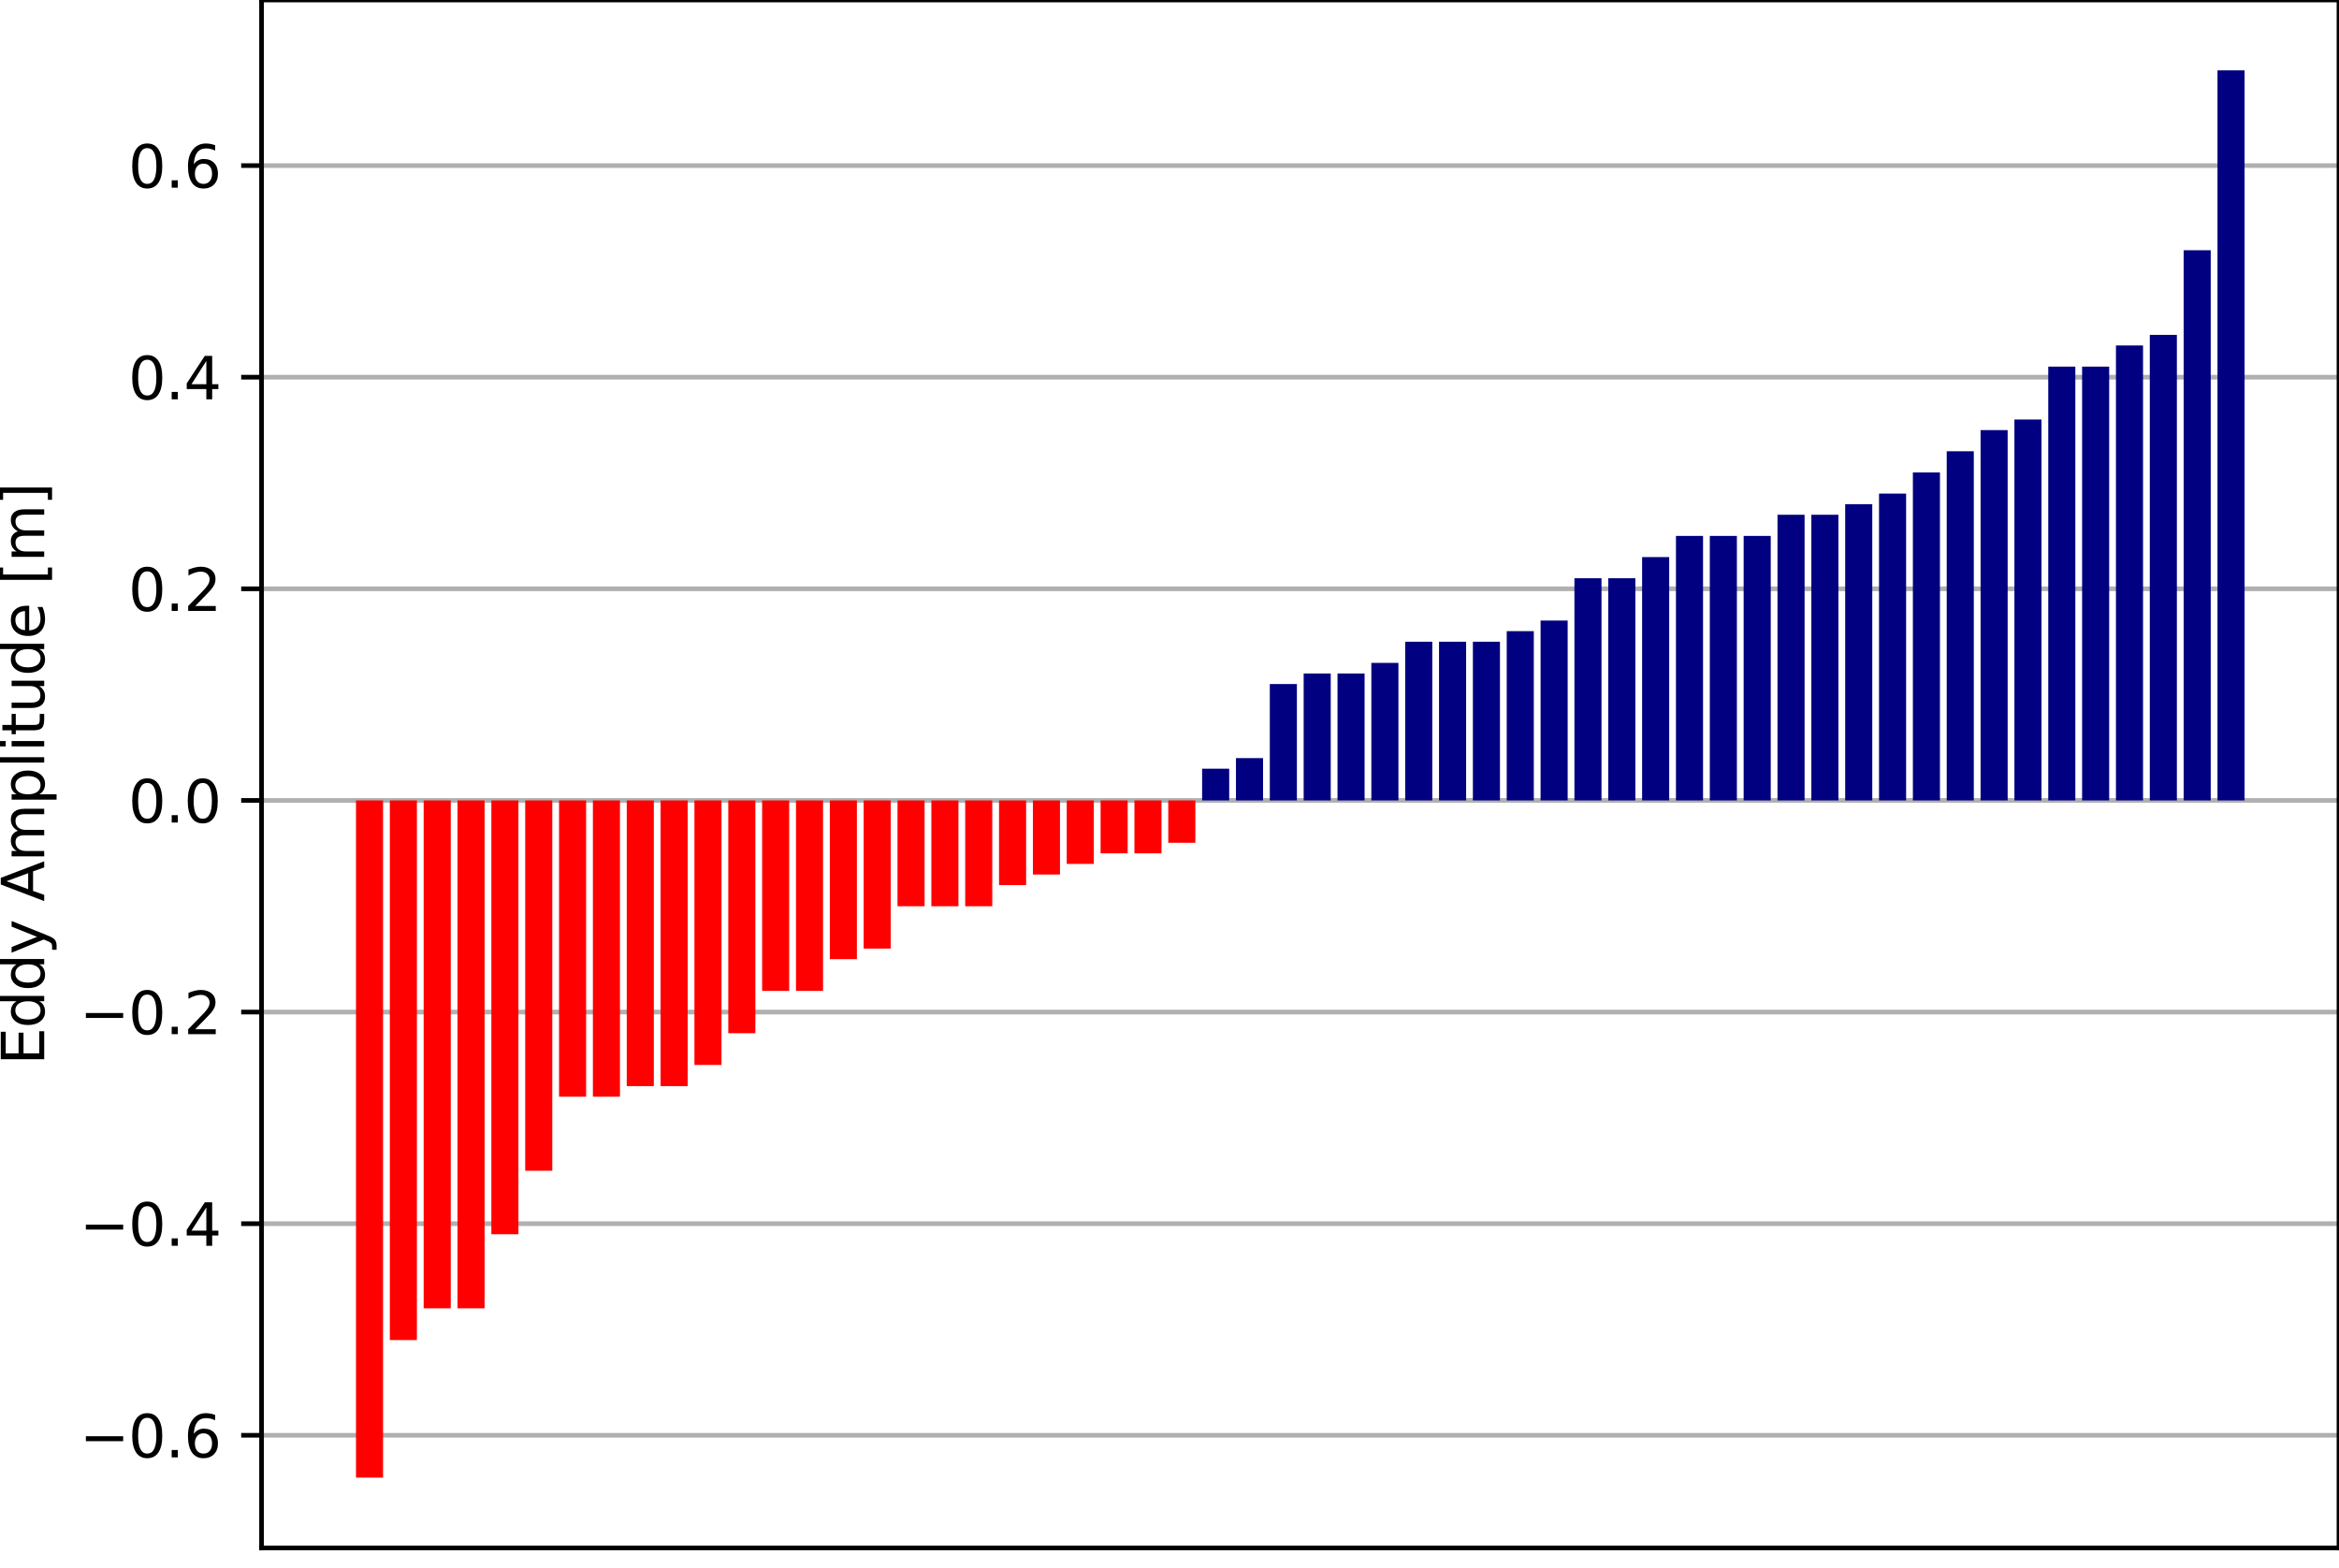 <?xml version="1.0" encoding="utf-8" standalone="no"?>
<!DOCTYPE svg PUBLIC "-//W3C//DTD SVG 1.1//EN"
  "http://www.w3.org/Graphics/SVG/1.1/DTD/svg11.dtd">
<svg xmlns:xlink="http://www.w3.org/1999/xlink" width="402.081pt" height="269.612pt" viewBox="0 0 402.081 269.612" xmlns="http://www.w3.org/2000/svg" version="1.1">
 <defs>
  <style type="text/css">*{stroke-linejoin: round; stroke-linecap: butt}</style>
 </defs>
 <g id="figure_1">
  <g id="patch_1">
   <path d="M 0 269.612 
L 402.081 269.612 
L 402.081 0 
L 0 0 
z
" style="fill: #ffffff"/>
  </g>
  <g id="axes_1">
   <g id="patch_2">
    <path d="M 44.961 266.112 
L 402.081 266.112 
L 402.081 0 
L 44.961 0 
z
" style="fill: #ffffff"/>
   </g>
   <g id="matplotlib.axis_1"/>
   <g id="matplotlib.axis_2">
    <g id="ytick_1">
     <g id="line2d_1">
      <path d="M 44.961 246.74 
L 402.081 246.74 
" clip-path="url(#p2669fa03bf)" style="fill: none; stroke: #b0b0b0; stroke-width: 0.8; stroke-linecap: square"/>
     </g>
     <g id="line2d_2">
      <defs>
       <path id="me7f4b6d4e3" d="M 0 0 
L -3.5 0 
" style="stroke: #000000; stroke-width: 0.8"/>
      </defs>
      <g>
       <use xlink:href="#me7f4b6d4e3" x="44.961" y="246.74" style="stroke: #000000; stroke-width: 0.8"/>
      </g>
     </g>
     <g id="text_1">
      <!-- −0.6 -->
      <g transform="translate(13.678 250.539)scale(0.1 -0.1)">
       <defs>
        <path id="DejaVuSans-2212" d="M 678 2272 
L 4684 2272 
L 4684 1741 
L 678 1741 
L 678 2272 
z
" transform="scale(0.016)"/>
        <path id="DejaVuSans-30" d="M 2034 4250 
Q 1547 4250 1301 3770 
Q 1056 3291 1056 2328 
Q 1056 1369 1301 889 
Q 1547 409 2034 409 
Q 2525 409 2770 889 
Q 3016 1369 3016 2328 
Q 3016 3291 2770 3770 
Q 2525 4250 2034 4250 
z
M 2034 4750 
Q 2819 4750 3233 4129 
Q 3647 3509 3647 2328 
Q 3647 1150 3233 529 
Q 2819 -91 2034 -91 
Q 1250 -91 836 529 
Q 422 1150 422 2328 
Q 422 3509 836 4129 
Q 1250 4750 2034 4750 
z
" transform="scale(0.016)"/>
        <path id="DejaVuSans-2e" d="M 684 794 
L 1344 794 
L 1344 0 
L 684 0 
L 684 794 
z
" transform="scale(0.016)"/>
        <path id="DejaVuSans-36" d="M 2113 2584 
Q 1688 2584 1439 2293 
Q 1191 2003 1191 1497 
Q 1191 994 1439 701 
Q 1688 409 2113 409 
Q 2538 409 2786 701 
Q 3034 994 3034 1497 
Q 3034 2003 2786 2293 
Q 2538 2584 2113 2584 
z
M 3366 4563 
L 3366 3988 
Q 3128 4100 2886 4159 
Q 2644 4219 2406 4219 
Q 1781 4219 1451 3797 
Q 1122 3375 1075 2522 
Q 1259 2794 1537 2939 
Q 1816 3084 2150 3084 
Q 2853 3084 3261 2657 
Q 3669 2231 3669 1497 
Q 3669 778 3244 343 
Q 2819 -91 2113 -91 
Q 1303 -91 875 529 
Q 447 1150 447 2328 
Q 447 3434 972 4092 
Q 1497 4750 2381 4750 
Q 2619 4750 2861 4703 
Q 3103 4656 3366 4563 
z
" transform="scale(0.016)"/>
       </defs>
       <use xlink:href="#DejaVuSans-2212"/>
       <use xlink:href="#DejaVuSans-30" x="83.789"/>
       <use xlink:href="#DejaVuSans-2e" x="147.412"/>
       <use xlink:href="#DejaVuSans-36" x="179.199"/>
      </g>
     </g>
    </g>
    <g id="ytick_2">
     <g id="line2d_3">
      <path d="M 44.961 210.361 
L 402.081 210.361 
" clip-path="url(#p2669fa03bf)" style="fill: none; stroke: #b0b0b0; stroke-width: 0.8; stroke-linecap: square"/>
     </g>
     <g id="line2d_4">
      <g>
       <use xlink:href="#me7f4b6d4e3" x="44.961" y="210.361" style="stroke: #000000; stroke-width: 0.8"/>
      </g>
     </g>
     <g id="text_2">
      <!-- −0.4 -->
      <g transform="translate(13.678 214.16)scale(0.1 -0.1)">
       <defs>
        <path id="DejaVuSans-34" d="M 2419 4116 
L 825 1625 
L 2419 1625 
L 2419 4116 
z
M 2253 4666 
L 3047 4666 
L 3047 1625 
L 3713 1625 
L 3713 1100 
L 3047 1100 
L 3047 0 
L 2419 0 
L 2419 1100 
L 313 1100 
L 313 1709 
L 2253 4666 
z
" transform="scale(0.016)"/>
       </defs>
       <use xlink:href="#DejaVuSans-2212"/>
       <use xlink:href="#DejaVuSans-30" x="83.789"/>
       <use xlink:href="#DejaVuSans-2e" x="147.412"/>
       <use xlink:href="#DejaVuSans-34" x="179.199"/>
      </g>
     </g>
    </g>
    <g id="ytick_3">
     <g id="line2d_5">
      <path d="M 44.961 173.982 
L 402.081 173.982 
" clip-path="url(#p2669fa03bf)" style="fill: none; stroke: #b0b0b0; stroke-width: 0.8; stroke-linecap: square"/>
     </g>
     <g id="line2d_6">
      <g>
       <use xlink:href="#me7f4b6d4e3" x="44.961" y="173.982" style="stroke: #000000; stroke-width: 0.8"/>
      </g>
     </g>
     <g id="text_3">
      <!-- −0.2 -->
      <g transform="translate(13.678 177.782)scale(0.1 -0.1)">
       <defs>
        <path id="DejaVuSans-32" d="M 1228 531 
L 3431 531 
L 3431 0 
L 469 0 
L 469 531 
Q 828 903 1448 1529 
Q 2069 2156 2228 2338 
Q 2531 2678 2651 2914 
Q 2772 3150 2772 3378 
Q 2772 3750 2511 3984 
Q 2250 4219 1831 4219 
Q 1534 4219 1204 4116 
Q 875 4013 500 3803 
L 500 4441 
Q 881 4594 1212 4672 
Q 1544 4750 1819 4750 
Q 2544 4750 2975 4387 
Q 3406 4025 3406 3419 
Q 3406 3131 3298 2873 
Q 3191 2616 2906 2266 
Q 2828 2175 2409 1742 
Q 1991 1309 1228 531 
z
" transform="scale(0.016)"/>
       </defs>
       <use xlink:href="#DejaVuSans-2212"/>
       <use xlink:href="#DejaVuSans-30" x="83.789"/>
       <use xlink:href="#DejaVuSans-2e" x="147.412"/>
       <use xlink:href="#DejaVuSans-32" x="179.199"/>
      </g>
     </g>
    </g>
    <g id="ytick_4">
     <g id="line2d_7">
      <path d="M 44.961 137.603 
L 402.081 137.603 
" clip-path="url(#p2669fa03bf)" style="fill: none; stroke: #b0b0b0; stroke-width: 0.8; stroke-linecap: square"/>
     </g>
     <g id="line2d_8">
      <g>
       <use xlink:href="#me7f4b6d4e3" x="44.961" y="137.603" style="stroke: #000000; stroke-width: 0.8"/>
      </g>
     </g>
     <g id="text_4">
      <!-- 0.0 -->
      <g transform="translate(22.058 141.403)scale(0.1 -0.1)">
       <use xlink:href="#DejaVuSans-30"/>
       <use xlink:href="#DejaVuSans-2e" x="63.623"/>
       <use xlink:href="#DejaVuSans-30" x="95.41"/>
      </g>
     </g>
    </g>
    <g id="ytick_5">
     <g id="line2d_9">
      <path d="M 44.961 101.224 
L 402.081 101.224 
" clip-path="url(#p2669fa03bf)" style="fill: none; stroke: #b0b0b0; stroke-width: 0.8; stroke-linecap: square"/>
     </g>
     <g id="line2d_10">
      <g>
       <use xlink:href="#me7f4b6d4e3" x="44.961" y="101.224" style="stroke: #000000; stroke-width: 0.8"/>
      </g>
     </g>
     <g id="text_5">
      <!-- 0.2 -->
      <g transform="translate(22.058 105.024)scale(0.1 -0.1)">
       <use xlink:href="#DejaVuSans-30"/>
       <use xlink:href="#DejaVuSans-2e" x="63.623"/>
       <use xlink:href="#DejaVuSans-32" x="95.41"/>
      </g>
     </g>
    </g>
    <g id="ytick_6">
     <g id="line2d_11">
      <path d="M 44.961 64.845 
L 402.081 64.845 
" clip-path="url(#p2669fa03bf)" style="fill: none; stroke: #b0b0b0; stroke-width: 0.8; stroke-linecap: square"/>
     </g>
     <g id="line2d_12">
      <g>
       <use xlink:href="#me7f4b6d4e3" x="44.961" y="64.845" style="stroke: #000000; stroke-width: 0.8"/>
      </g>
     </g>
     <g id="text_6">
      <!-- 0.4 -->
      <g transform="translate(22.058 68.645)scale(0.1 -0.1)">
       <use xlink:href="#DejaVuSans-30"/>
       <use xlink:href="#DejaVuSans-2e" x="63.623"/>
       <use xlink:href="#DejaVuSans-34" x="95.41"/>
      </g>
     </g>
    </g>
    <g id="ytick_7">
     <g id="line2d_13">
      <path d="M 44.961 28.467 
L 402.081 28.467 
" clip-path="url(#p2669fa03bf)" style="fill: none; stroke: #b0b0b0; stroke-width: 0.8; stroke-linecap: square"/>
     </g>
     <g id="line2d_14">
      <g>
       <use xlink:href="#me7f4b6d4e3" x="44.961" y="28.467" style="stroke: #000000; stroke-width: 0.8"/>
      </g>
     </g>
     <g id="text_7">
      <!-- 0.6 -->
      <g transform="translate(22.058 32.266)scale(0.1 -0.1)">
       <use xlink:href="#DejaVuSans-30"/>
       <use xlink:href="#DejaVuSans-2e" x="63.623"/>
       <use xlink:href="#DejaVuSans-36" x="95.41"/>
      </g>
     </g>
    </g>
    <g id="text_8">
     <!-- Eddy Amplitude [m] -->
     <g transform="translate(7.598 183.096)rotate(-90)scale(0.1 -0.1)">
      <defs>
       <path id="DejaVuSans-45" d="M 628 4666 
L 3578 4666 
L 3578 4134 
L 1259 4134 
L 1259 2753 
L 3481 2753 
L 3481 2222 
L 1259 2222 
L 1259 531 
L 3634 531 
L 3634 0 
L 628 0 
L 628 4666 
z
" transform="scale(0.016)"/>
       <path id="DejaVuSans-64" d="M 2906 2969 
L 2906 4863 
L 3481 4863 
L 3481 0 
L 2906 0 
L 2906 525 
Q 2725 213 2448 61 
Q 2172 -91 1784 -91 
Q 1150 -91 751 415 
Q 353 922 353 1747 
Q 353 2572 751 3078 
Q 1150 3584 1784 3584 
Q 2172 3584 2448 3432 
Q 2725 3281 2906 2969 
z
M 947 1747 
Q 947 1113 1208 752 
Q 1469 391 1925 391 
Q 2381 391 2643 752 
Q 2906 1113 2906 1747 
Q 2906 2381 2643 2742 
Q 2381 3103 1925 3103 
Q 1469 3103 1208 2742 
Q 947 2381 947 1747 
z
" transform="scale(0.016)"/>
       <path id="DejaVuSans-79" d="M 2059 -325 
Q 1816 -950 1584 -1140 
Q 1353 -1331 966 -1331 
L 506 -1331 
L 506 -850 
L 844 -850 
Q 1081 -850 1212 -737 
Q 1344 -625 1503 -206 
L 1606 56 
L 191 3500 
L 800 3500 
L 1894 763 
L 2988 3500 
L 3597 3500 
L 2059 -325 
z
" transform="scale(0.016)"/>
       <path id="DejaVuSans-20" transform="scale(0.016)"/>
       <path id="DejaVuSans-41" d="M 2188 4044 
L 1331 1722 
L 3047 1722 
L 2188 4044 
z
M 1831 4666 
L 2547 4666 
L 4325 0 
L 3669 0 
L 3244 1197 
L 1141 1197 
L 716 0 
L 50 0 
L 1831 4666 
z
" transform="scale(0.016)"/>
       <path id="DejaVuSans-6d" d="M 3328 2828 
Q 3544 3216 3844 3400 
Q 4144 3584 4550 3584 
Q 5097 3584 5394 3201 
Q 5691 2819 5691 2113 
L 5691 0 
L 5113 0 
L 5113 2094 
Q 5113 2597 4934 2840 
Q 4756 3084 4391 3084 
Q 3944 3084 3684 2787 
Q 3425 2491 3425 1978 
L 3425 0 
L 2847 0 
L 2847 2094 
Q 2847 2600 2669 2842 
Q 2491 3084 2119 3084 
Q 1678 3084 1418 2786 
Q 1159 2488 1159 1978 
L 1159 0 
L 581 0 
L 581 3500 
L 1159 3500 
L 1159 2956 
Q 1356 3278 1631 3431 
Q 1906 3584 2284 3584 
Q 2666 3584 2933 3390 
Q 3200 3197 3328 2828 
z
" transform="scale(0.016)"/>
       <path id="DejaVuSans-70" d="M 1159 525 
L 1159 -1331 
L 581 -1331 
L 581 3500 
L 1159 3500 
L 1159 2969 
Q 1341 3281 1617 3432 
Q 1894 3584 2278 3584 
Q 2916 3584 3314 3078 
Q 3713 2572 3713 1747 
Q 3713 922 3314 415 
Q 2916 -91 2278 -91 
Q 1894 -91 1617 61 
Q 1341 213 1159 525 
z
M 3116 1747 
Q 3116 2381 2855 2742 
Q 2594 3103 2138 3103 
Q 1681 3103 1420 2742 
Q 1159 2381 1159 1747 
Q 1159 1113 1420 752 
Q 1681 391 2138 391 
Q 2594 391 2855 752 
Q 3116 1113 3116 1747 
z
" transform="scale(0.016)"/>
       <path id="DejaVuSans-6c" d="M 603 4863 
L 1178 4863 
L 1178 0 
L 603 0 
L 603 4863 
z
" transform="scale(0.016)"/>
       <path id="DejaVuSans-69" d="M 603 3500 
L 1178 3500 
L 1178 0 
L 603 0 
L 603 3500 
z
M 603 4863 
L 1178 4863 
L 1178 4134 
L 603 4134 
L 603 4863 
z
" transform="scale(0.016)"/>
       <path id="DejaVuSans-74" d="M 1172 4494 
L 1172 3500 
L 2356 3500 
L 2356 3053 
L 1172 3053 
L 1172 1153 
Q 1172 725 1289 603 
Q 1406 481 1766 481 
L 2356 481 
L 2356 0 
L 1766 0 
Q 1100 0 847 248 
Q 594 497 594 1153 
L 594 3053 
L 172 3053 
L 172 3500 
L 594 3500 
L 594 4494 
L 1172 4494 
z
" transform="scale(0.016)"/>
       <path id="DejaVuSans-75" d="M 544 1381 
L 544 3500 
L 1119 3500 
L 1119 1403 
Q 1119 906 1312 657 
Q 1506 409 1894 409 
Q 2359 409 2629 706 
Q 2900 1003 2900 1516 
L 2900 3500 
L 3475 3500 
L 3475 0 
L 2900 0 
L 2900 538 
Q 2691 219 2414 64 
Q 2138 -91 1772 -91 
Q 1169 -91 856 284 
Q 544 659 544 1381 
z
M 1991 3584 
L 1991 3584 
z
" transform="scale(0.016)"/>
       <path id="DejaVuSans-65" d="M 3597 1894 
L 3597 1613 
L 953 1613 
Q 991 1019 1311 708 
Q 1631 397 2203 397 
Q 2534 397 2845 478 
Q 3156 559 3463 722 
L 3463 178 
Q 3153 47 2828 -22 
Q 2503 -91 2169 -91 
Q 1331 -91 842 396 
Q 353 884 353 1716 
Q 353 2575 817 3079 
Q 1281 3584 2069 3584 
Q 2775 3584 3186 3129 
Q 3597 2675 3597 1894 
z
M 3022 2063 
Q 3016 2534 2758 2815 
Q 2500 3097 2075 3097 
Q 1594 3097 1305 2825 
Q 1016 2553 972 2059 
L 3022 2063 
z
" transform="scale(0.016)"/>
       <path id="DejaVuSans-5b" d="M 550 4863 
L 1875 4863 
L 1875 4416 
L 1125 4416 
L 1125 -397 
L 1875 -397 
L 1875 -844 
L 550 -844 
L 550 4863 
z
" transform="scale(0.016)"/>
       <path id="DejaVuSans-5d" d="M 1947 4863 
L 1947 -844 
L 622 -844 
L 622 -397 
L 1369 -397 
L 1369 4416 
L 622 4416 
L 622 4863 
L 1947 4863 
z
" transform="scale(0.016)"/>
      </defs>
      <use xlink:href="#DejaVuSans-45"/>
      <use xlink:href="#DejaVuSans-64" x="63.184"/>
      <use xlink:href="#DejaVuSans-64" x="126.66"/>
      <use xlink:href="#DejaVuSans-79" x="190.137"/>
      <use xlink:href="#DejaVuSans-20" x="249.316"/>
      <use xlink:href="#DejaVuSans-41" x="281.104"/>
      <use xlink:href="#DejaVuSans-6d" x="349.512"/>
      <use xlink:href="#DejaVuSans-70" x="446.924"/>
      <use xlink:href="#DejaVuSans-6c" x="510.4"/>
      <use xlink:href="#DejaVuSans-69" x="538.184"/>
      <use xlink:href="#DejaVuSans-74" x="565.967"/>
      <use xlink:href="#DejaVuSans-75" x="605.176"/>
      <use xlink:href="#DejaVuSans-64" x="668.555"/>
      <use xlink:href="#DejaVuSans-65" x="732.031"/>
      <use xlink:href="#DejaVuSans-20" x="793.555"/>
      <use xlink:href="#DejaVuSans-5b" x="825.342"/>
      <use xlink:href="#DejaVuSans-6d" x="864.355"/>
      <use xlink:href="#DejaVuSans-5d" x="961.768"/>
     </g>
    </g>
   </g>
   <g id="patch_3">
    <path d="M 61.194 137.603 
L 65.848 137.603 
L 65.848 254.016 
L 61.194 254.016 
z
" clip-path="url(#p2669fa03bf)" style="fill: #ff0000"/>
   </g>
   <g id="patch_4">
    <path d="M 67.012 137.603 
L 71.666 137.603 
L 71.666 230.37 
L 67.012 230.37 
z
" clip-path="url(#p2669fa03bf)" style="fill: #ff0000"/>
   </g>
   <g id="patch_5">
    <path d="M 72.83 137.603 
L 77.485 137.603 
L 77.485 224.913 
L 72.83 224.913 
z
" clip-path="url(#p2669fa03bf)" style="fill: #ff0000"/>
   </g>
   <g id="patch_6">
    <path d="M 78.648 137.603 
L 83.303 137.603 
L 83.303 224.913 
L 78.648 224.913 
z
" clip-path="url(#p2669fa03bf)" style="fill: #ff0000"/>
   </g>
   <g id="patch_7">
    <path d="M 84.466 137.603 
L 89.121 137.603 
L 89.121 212.18 
L 84.466 212.18 
z
" clip-path="url(#p2669fa03bf)" style="fill: #ff0000"/>
   </g>
   <g id="patch_8">
    <path d="M 90.285 137.603 
L 94.939 137.603 
L 94.939 201.267 
L 90.285 201.267 
z
" clip-path="url(#p2669fa03bf)" style="fill: #ff0000"/>
   </g>
   <g id="patch_9">
    <path d="M 96.103 137.603 
L 100.757 137.603 
L 100.757 188.534 
L 96.103 188.534 
z
" clip-path="url(#p2669fa03bf)" style="fill: #ff0000"/>
   </g>
   <g id="patch_10">
    <path d="M 101.921 137.603 
L 106.575 137.603 
L 106.575 188.534 
L 101.921 188.534 
z
" clip-path="url(#p2669fa03bf)" style="fill: #ff0000"/>
   </g>
   <g id="patch_11">
    <path d="M 107.739 137.603 
L 112.394 137.603 
L 112.394 186.715 
L 107.739 186.715 
z
" clip-path="url(#p2669fa03bf)" style="fill: #ff0000"/>
   </g>
   <g id="patch_12">
    <path d="M 113.557 137.603 
L 118.212 137.603 
L 118.212 186.715 
L 113.557 186.715 
z
" clip-path="url(#p2669fa03bf)" style="fill: #ff0000"/>
   </g>
   <g id="patch_13">
    <path d="M 119.375 137.603 
L 124.03 137.603 
L 124.03 183.077 
L 119.375 183.077 
z
" clip-path="url(#p2669fa03bf)" style="fill: #ff0000"/>
   </g>
   <g id="patch_14">
    <path d="M 125.194 137.603 
L 129.848 137.603 
L 129.848 177.62 
L 125.194 177.62 
z
" clip-path="url(#p2669fa03bf)" style="fill: #ff0000"/>
   </g>
   <g id="patch_15">
    <path d="M 131.012 137.603 
L 135.666 137.603 
L 135.666 170.344 
L 131.012 170.344 
z
" clip-path="url(#p2669fa03bf)" style="fill: #ff0000"/>
   </g>
   <g id="patch_16">
    <path d="M 136.83 137.603 
L 141.485 137.603 
L 141.485 170.344 
L 136.83 170.344 
z
" clip-path="url(#p2669fa03bf)" style="fill: #ff0000"/>
   </g>
   <g id="patch_17">
    <path d="M 142.648 137.603 
L 147.303 137.603 
L 147.303 164.888 
L 142.648 164.888 
z
" clip-path="url(#p2669fa03bf)" style="fill: #ff0000"/>
   </g>
   <g id="patch_18">
    <path d="M 148.466 137.603 
L 153.121 137.603 
L 153.121 163.069 
L 148.466 163.069 
z
" clip-path="url(#p2669fa03bf)" style="fill: #ff0000"/>
   </g>
   <g id="patch_19">
    <path d="M 154.285 137.603 
L 158.939 137.603 
L 158.939 155.793 
L 154.285 155.793 
z
" clip-path="url(#p2669fa03bf)" style="fill: #ff0000"/>
   </g>
   <g id="patch_20">
    <path d="M 160.103 137.603 
L 164.757 137.603 
L 164.757 155.793 
L 160.103 155.793 
z
" clip-path="url(#p2669fa03bf)" style="fill: #ff0000"/>
   </g>
   <g id="patch_21">
    <path d="M 165.921 137.603 
L 170.575 137.603 
L 170.575 155.793 
L 165.921 155.793 
z
" clip-path="url(#p2669fa03bf)" style="fill: #ff0000"/>
   </g>
   <g id="patch_22">
    <path d="M 171.739 137.603 
L 176.394 137.603 
L 176.394 152.155 
L 171.739 152.155 
z
" clip-path="url(#p2669fa03bf)" style="fill: #ff0000"/>
   </g>
   <g id="patch_23">
    <path d="M 177.557 137.603 
L 182.212 137.603 
L 182.212 150.336 
L 177.557 150.336 
z
" clip-path="url(#p2669fa03bf)" style="fill: #ff0000"/>
   </g>
   <g id="patch_24">
    <path d="M 183.375 137.603 
L 188.03 137.603 
L 188.03 148.517 
L 183.375 148.517 
z
" clip-path="url(#p2669fa03bf)" style="fill: #ff0000"/>
   </g>
   <g id="patch_25">
    <path d="M 189.194 137.603 
L 193.848 137.603 
L 193.848 146.698 
L 189.194 146.698 
z
" clip-path="url(#p2669fa03bf)" style="fill: #ff0000"/>
   </g>
   <g id="patch_26">
    <path d="M 195.012 137.603 
L 199.666 137.603 
L 199.666 146.698 
L 195.012 146.698 
z
" clip-path="url(#p2669fa03bf)" style="fill: #ff0000"/>
   </g>
   <g id="patch_27">
    <path d="M 200.83 137.603 
L 205.485 137.603 
L 205.485 144.879 
L 200.83 144.879 
z
" clip-path="url(#p2669fa03bf)" style="fill: #ff0000"/>
   </g>
   <g id="patch_28">
    <path d="M 206.648 137.603 
L 211.303 137.603 
L 211.303 132.147 
L 206.648 132.147 
z
" clip-path="url(#p2669fa03bf)" style="fill: #000080"/>
   </g>
   <g id="patch_29">
    <path d="M 212.466 137.603 
L 217.121 137.603 
L 217.121 130.328 
L 212.466 130.328 
z
" clip-path="url(#p2669fa03bf)" style="fill: #000080"/>
   </g>
   <g id="patch_30">
    <path d="M 218.285 137.603 
L 222.939 137.603 
L 222.939 117.595 
L 218.285 117.595 
z
" clip-path="url(#p2669fa03bf)" style="fill: #000080"/>
   </g>
   <g id="patch_31">
    <path d="M 224.103 137.603 
L 228.757 137.603 
L 228.757 115.776 
L 224.103 115.776 
z
" clip-path="url(#p2669fa03bf)" style="fill: #000080"/>
   </g>
   <g id="patch_32">
    <path d="M 229.921 137.603 
L 234.575 137.603 
L 234.575 115.776 
L 229.921 115.776 
z
" clip-path="url(#p2669fa03bf)" style="fill: #000080"/>
   </g>
   <g id="patch_33">
    <path d="M 235.739 137.603 
L 240.394 137.603 
L 240.394 113.957 
L 235.739 113.957 
z
" clip-path="url(#p2669fa03bf)" style="fill: #000080"/>
   </g>
   <g id="patch_34">
    <path d="M 241.557 137.603 
L 246.212 137.603 
L 246.212 110.319 
L 241.557 110.319 
z
" clip-path="url(#p2669fa03bf)" style="fill: #000080"/>
   </g>
   <g id="patch_35">
    <path d="M 247.375 137.603 
L 252.03 137.603 
L 252.03 110.319 
L 247.375 110.319 
z
" clip-path="url(#p2669fa03bf)" style="fill: #000080"/>
   </g>
   <g id="patch_36">
    <path d="M 253.194 137.603 
L 257.848 137.603 
L 257.848 110.319 
L 253.194 110.319 
z
" clip-path="url(#p2669fa03bf)" style="fill: #000080"/>
   </g>
   <g id="patch_37">
    <path d="M 259.012 137.603 
L 263.666 137.603 
L 263.666 108.5 
L 259.012 108.5 
z
" clip-path="url(#p2669fa03bf)" style="fill: #000080"/>
   </g>
   <g id="patch_38">
    <path d="M 264.83 137.603 
L 269.485 137.603 
L 269.485 106.681 
L 264.83 106.681 
z
" clip-path="url(#p2669fa03bf)" style="fill: #000080"/>
   </g>
   <g id="patch_39">
    <path d="M 270.648 137.603 
L 275.303 137.603 
L 275.303 99.405 
L 270.648 99.405 
z
" clip-path="url(#p2669fa03bf)" style="fill: #000080"/>
   </g>
   <g id="patch_40">
    <path d="M 276.466 137.603 
L 281.121 137.603 
L 281.121 99.405 
L 276.466 99.405 
z
" clip-path="url(#p2669fa03bf)" style="fill: #000080"/>
   </g>
   <g id="patch_41">
    <path d="M 282.285 137.603 
L 286.939 137.603 
L 286.939 95.768 
L 282.285 95.768 
z
" clip-path="url(#p2669fa03bf)" style="fill: #000080"/>
   </g>
   <g id="patch_42">
    <path d="M 288.103 137.603 
L 292.757 137.603 
L 292.757 92.13 
L 288.103 92.13 
z
" clip-path="url(#p2669fa03bf)" style="fill: #000080"/>
   </g>
   <g id="patch_43">
    <path d="M 293.921 137.603 
L 298.575 137.603 
L 298.575 92.13 
L 293.921 92.13 
z
" clip-path="url(#p2669fa03bf)" style="fill: #000080"/>
   </g>
   <g id="patch_44">
    <path d="M 299.739 137.603 
L 304.394 137.603 
L 304.394 92.13 
L 299.739 92.13 
z
" clip-path="url(#p2669fa03bf)" style="fill: #000080"/>
   </g>
   <g id="patch_45">
    <path d="M 305.557 137.603 
L 310.212 137.603 
L 310.212 88.492 
L 305.557 88.492 
z
" clip-path="url(#p2669fa03bf)" style="fill: #000080"/>
   </g>
   <g id="patch_46">
    <path d="M 311.375 137.603 
L 316.03 137.603 
L 316.03 88.492 
L 311.375 88.492 
z
" clip-path="url(#p2669fa03bf)" style="fill: #000080"/>
   </g>
   <g id="patch_47">
    <path d="M 317.194 137.603 
L 321.848 137.603 
L 321.848 86.673 
L 317.194 86.673 
z
" clip-path="url(#p2669fa03bf)" style="fill: #000080"/>
   </g>
   <g id="patch_48">
    <path d="M 323.012 137.603 
L 327.666 137.603 
L 327.666 84.854 
L 323.012 84.854 
z
" clip-path="url(#p2669fa03bf)" style="fill: #000080"/>
   </g>
   <g id="patch_49">
    <path d="M 328.83 137.603 
L 333.485 137.603 
L 333.485 81.216 
L 328.83 81.216 
z
" clip-path="url(#p2669fa03bf)" style="fill: #000080"/>
   </g>
   <g id="patch_50">
    <path d="M 334.648 137.603 
L 339.303 137.603 
L 339.303 77.578 
L 334.648 77.578 
z
" clip-path="url(#p2669fa03bf)" style="fill: #000080"/>
   </g>
   <g id="patch_51">
    <path d="M 340.466 137.603 
L 345.121 137.603 
L 345.121 73.94 
L 340.466 73.94 
z
" clip-path="url(#p2669fa03bf)" style="fill: #000080"/>
   </g>
   <g id="patch_52">
    <path d="M 346.285 137.603 
L 350.939 137.603 
L 350.939 72.121 
L 346.285 72.121 
z
" clip-path="url(#p2669fa03bf)" style="fill: #000080"/>
   </g>
   <g id="patch_53">
    <path d="M 352.103 137.603 
L 356.757 137.603 
L 356.757 63.027 
L 352.103 63.027 
z
" clip-path="url(#p2669fa03bf)" style="fill: #000080"/>
   </g>
   <g id="patch_54">
    <path d="M 357.921 137.603 
L 362.575 137.603 
L 362.575 63.027 
L 357.921 63.027 
z
" clip-path="url(#p2669fa03bf)" style="fill: #000080"/>
   </g>
   <g id="patch_55">
    <path d="M 363.739 137.603 
L 368.394 137.603 
L 368.394 59.389 
L 363.739 59.389 
z
" clip-path="url(#p2669fa03bf)" style="fill: #000080"/>
   </g>
   <g id="patch_56">
    <path d="M 369.557 137.603 
L 374.212 137.603 
L 374.212 57.57 
L 369.557 57.57 
z
" clip-path="url(#p2669fa03bf)" style="fill: #000080"/>
   </g>
   <g id="patch_57">
    <path d="M 375.375 137.603 
L 380.03 137.603 
L 380.03 43.018 
L 375.375 43.018 
z
" clip-path="url(#p2669fa03bf)" style="fill: #000080"/>
   </g>
   <g id="patch_58">
    <path d="M 381.194 137.603 
L 385.848 137.603 
L 385.848 12.096 
L 381.194 12.096 
z
" clip-path="url(#p2669fa03bf)" style="fill: #000080"/>
   </g>
   <g id="patch_59">
    <path d="M 44.961 266.112 
L 44.961 0 
" style="fill: none; stroke: #000000; stroke-width: 0.8; stroke-linejoin: miter; stroke-linecap: square"/>
   </g>
   <g id="patch_60">
    <path d="M 402.081 266.112 
L 402.081 0 
" style="fill: none; stroke: #000000; stroke-width: 0.8; stroke-linejoin: miter; stroke-linecap: square"/>
   </g>
   <g id="patch_61">
    <path d="M 44.961 266.112 
L 402.081 266.112 
" style="fill: none; stroke: #000000; stroke-width: 0.8; stroke-linejoin: miter; stroke-linecap: square"/>
   </g>
   <g id="patch_62">
    <path d="M 44.961 0 
L 402.081 0 
" style="fill: none; stroke: #000000; stroke-width: 0.8; stroke-linejoin: miter; stroke-linecap: square"/>
   </g>
  </g>
 </g>
 <defs>
  <clipPath id="p2669fa03bf">
   <rect x="44.961" y="0" width="357.12" height="266.112"/>
  </clipPath>
 </defs>
</svg>
